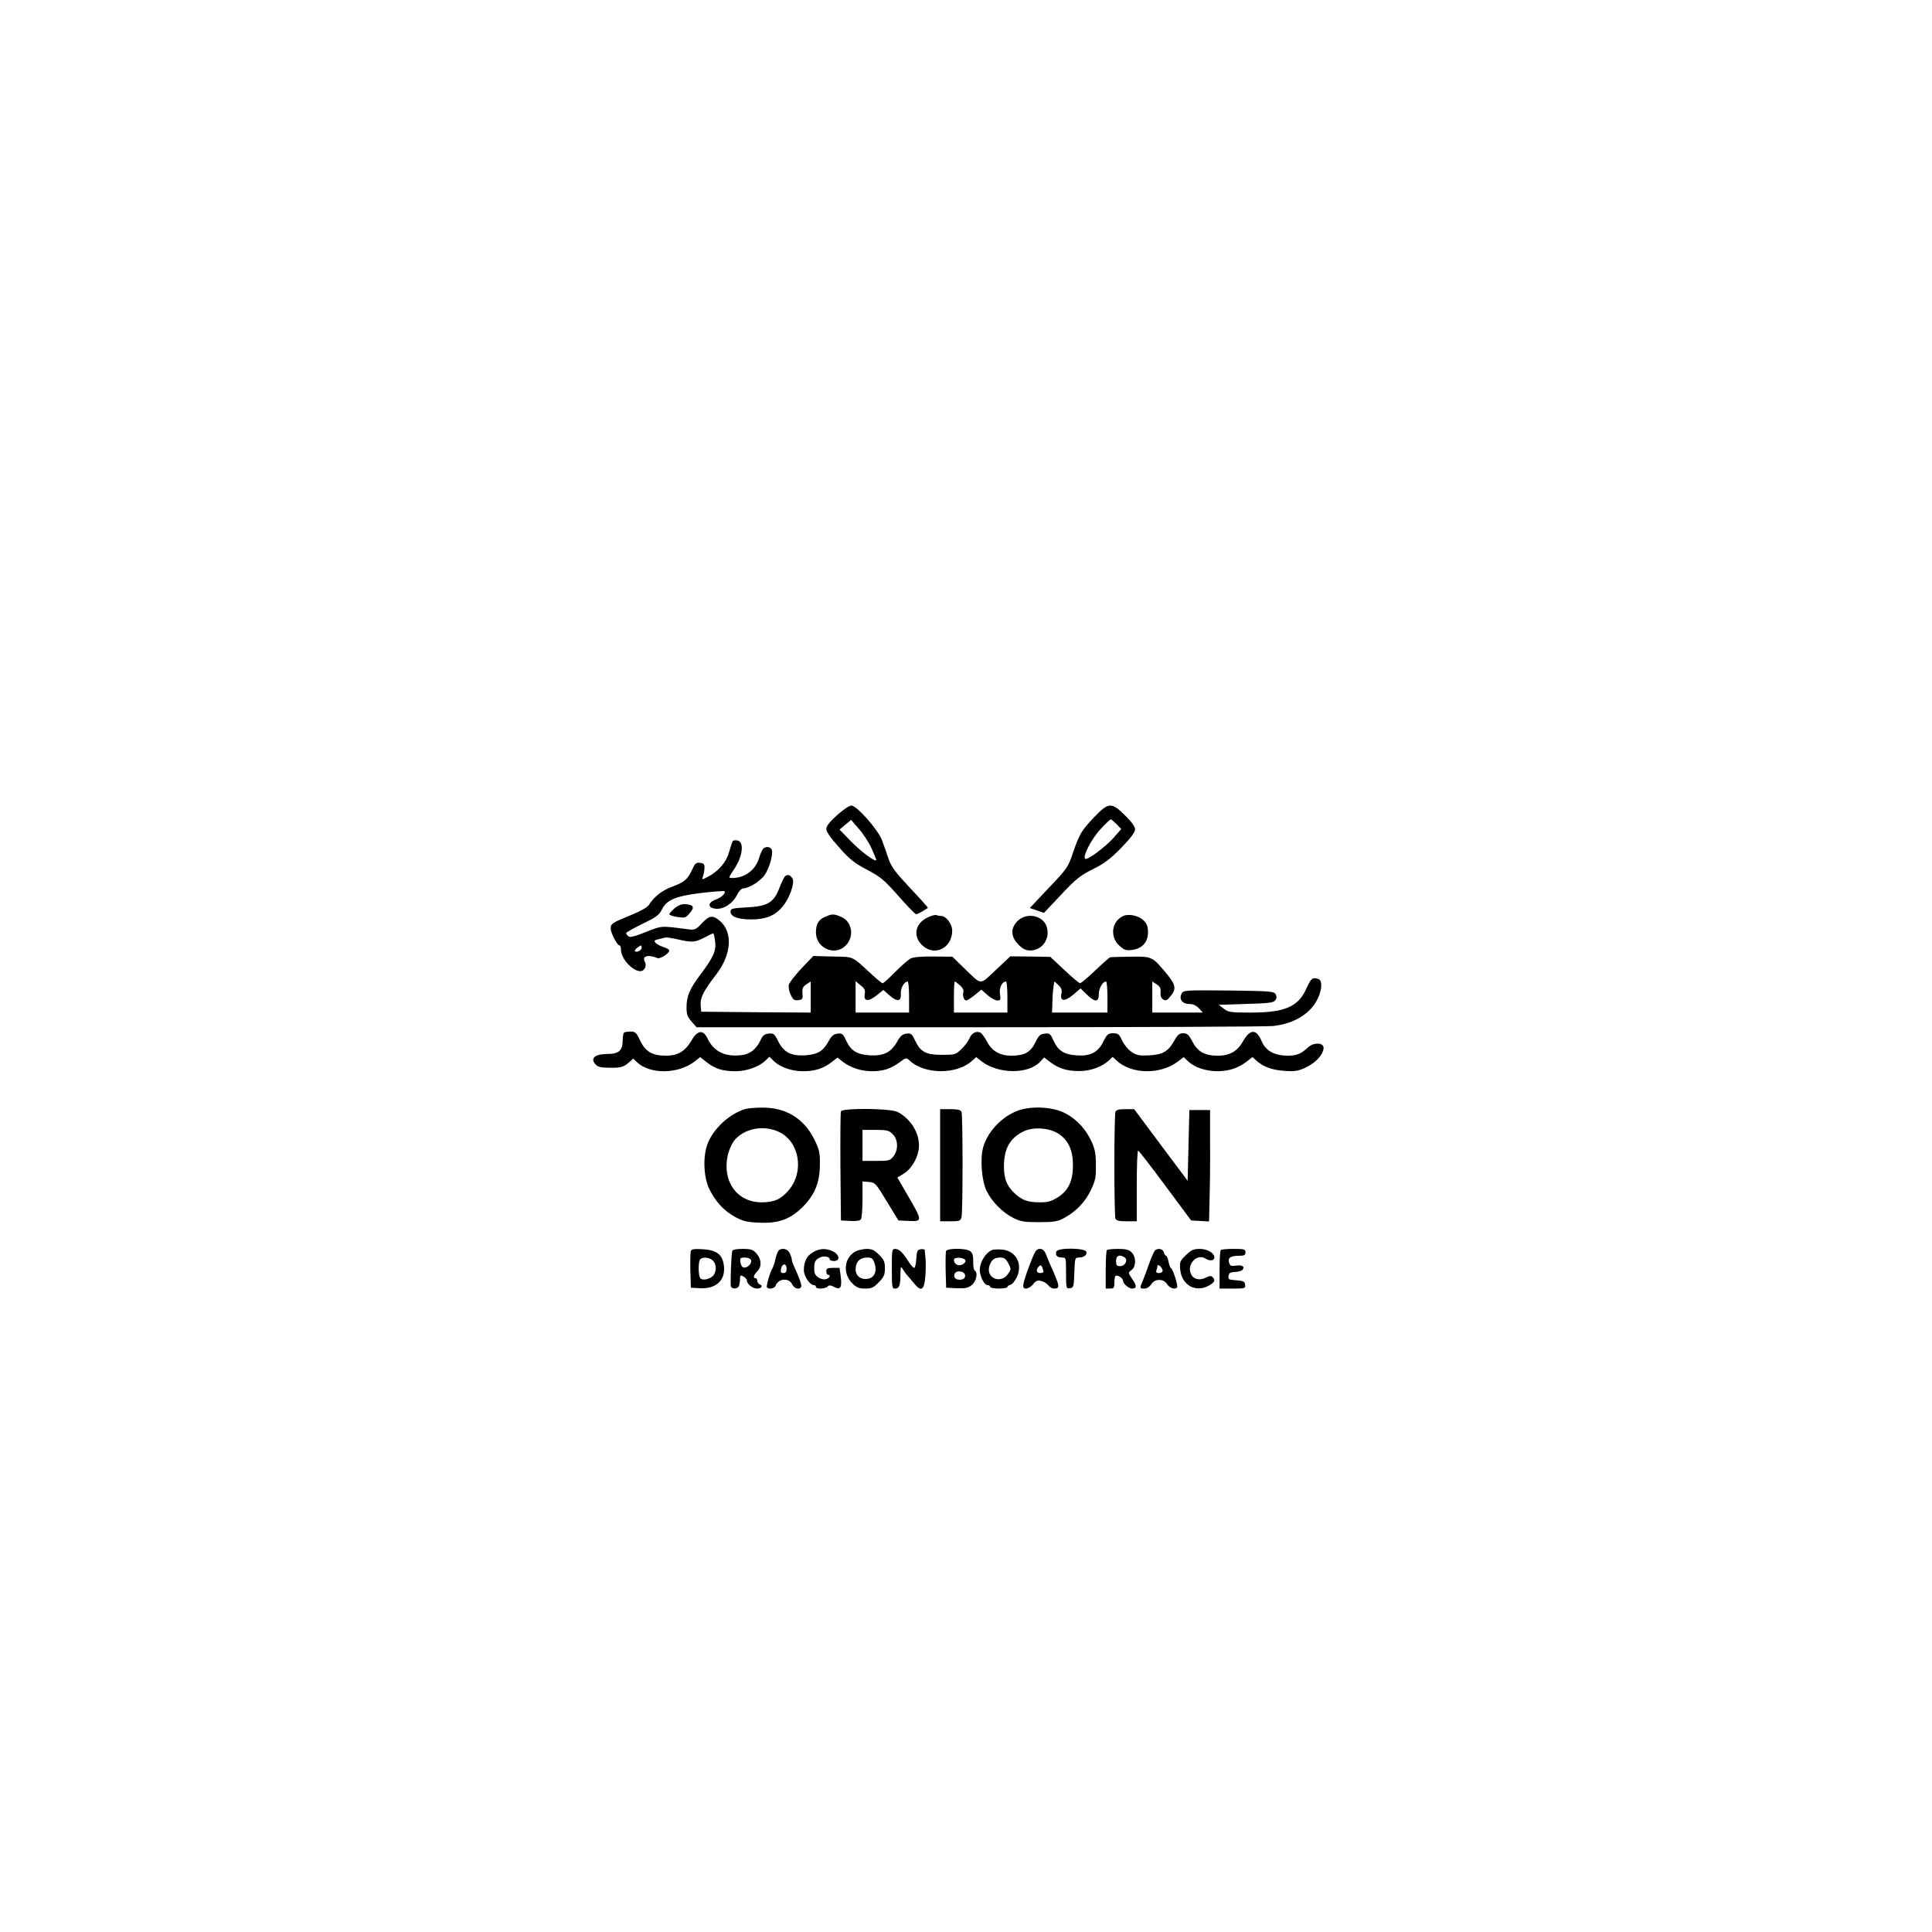 <?xml version="1.0" standalone="no"?>
<!DOCTYPE svg PUBLIC "-//W3C//DTD SVG 20010904//EN"
 "http://www.w3.org/TR/2001/REC-SVG-20010904/DTD/svg10.dtd">
<svg version="1.0" xmlns="http://www.w3.org/2000/svg"
 width="1120pt" height="1120pt" viewBox="0 0 1120 1120"
 preserveAspectRatio="xMidYMid meet">

<g transform="translate(0,1120) scale(0.1,-0.1)"
fill="#000000" stroke="none">
<path d="M4852 6474 c-43 -39 -62 -63 -62 -80 0 -15 25 -52 74 -106 61 -69 88
-91 162 -130 80 -42 100 -59 183 -153 51 -58 97 -105 102 -105 8 0 41 18 68
37 2 1 -44 53 -102 114 -88 94 -109 122 -127 173 -11 34 -28 81 -37 105 -21
59 -146 201 -177 201 -13 0 -47 -23 -84 -56z m200 -191 c15 -34 28 -65 28 -68
0 -18 -89 48 -147 108 l-66 68 33 28 34 28 44 -51 c25 -28 58 -78 74 -113z"/>
<path d="M6343 6463 c-75 -79 -86 -99 -124 -210 -27 -80 -33 -89 -139 -200
l-110 -117 41 -14 41 -14 100 106 c86 92 111 111 183 147 67 33 101 59 165
124 55 57 80 90 80 107 0 16 -19 43 -58 81 -79 78 -95 77 -179 -10z m130 -41
l27 -28 -44 -50 c-47 -53 -148 -129 -164 -123 -20 8 33 113 86 170 30 33 57
59 61 59 4 0 19 -13 34 -28z"/>
<path d="M4247 6323 c-2 -4 -12 -33 -21 -64 -17 -60 -62 -111 -126 -144 -32
-16 -32 -16 -24 7 4 13 8 34 8 48 1 20 -5 26 -26 28 -23 3 -29 -3 -46 -40 -25
-55 -44 -72 -117 -99 -57 -21 -103 -57 -135 -107 -9 -13 -51 -36 -105 -58
-104 -42 -115 -49 -115 -76 0 -25 38 -98 50 -98 6 0 10 -12 10 -27 0 -50 67
-123 112 -123 24 0 39 31 27 53 -20 34 17 46 72 23 15 -7 69 27 69 44 0 5 -15
14 -34 20 -19 6 -40 17 -46 25 -10 12 -6 15 17 20 15 4 33 8 40 10 6 2 37 -3
70 -10 82 -20 104 -18 157 10 26 14 49 25 51 25 2 0 7 -19 10 -43 9 -56 -8
-94 -79 -189 -68 -90 -86 -132 -86 -198 0 -41 5 -55 29 -82 l29 -33 1634 0
c898 0 1666 3 1707 7 125 13 221 73 262 163 23 50 25 101 3 109 -34 13 -45 4
-70 -53 -47 -107 -124 -141 -324 -141 -117 0 -130 2 -156 23 l-29 22 159 5
c137 4 160 7 170 23 8 12 8 22 0 35 -10 15 -36 17 -272 20 -253 2 -261 2 -272
-18 -17 -32 4 -60 44 -60 22 0 40 -8 56 -25 l23 -25 -146 0 -147 0 0 90 0 90
25 -16 c20 -13 25 -24 23 -47 -2 -20 3 -33 15 -41 15 -9 22 -6 43 19 35 43 30
67 -25 133 -81 97 -82 98 -207 96 -60 -1 -113 -2 -117 -3 -5 -1 -44 -35 -87
-76 -43 -41 -83 -75 -89 -75 -5 0 -46 35 -91 77 l-81 76 -116 2 -116 1 -84
-79 c-96 -90 -79 -91 -185 12 l-67 65 -108 1 c-68 1 -117 -3 -133 -11 -14 -7
-54 -42 -90 -78 -35 -36 -68 -66 -73 -66 -5 0 -34 24 -65 53 -118 108 -98 99
-224 102 l-113 3 -68 -71 c-37 -40 -70 -82 -74 -95 -3 -14 1 -39 11 -59 13
-28 21 -34 44 -31 24 3 27 6 24 39 -2 30 2 39 23 53 l25 16 0 -90 0 -90 -317
2 -318 3 -3 38 c-4 43 17 83 93 182 86 114 94 240 19 306 -40 35 -61 33 -103
-11 -37 -40 -43 -42 -83 -37 -160 21 -150 21 -244 -16 -65 -26 -92 -33 -101
-25 -7 6 -13 14 -13 19 0 4 42 28 94 53 80 39 97 51 113 83 27 57 82 79 233
97 69 8 127 12 130 10 10 -11 -19 -38 -51 -49 -48 -17 -47 -49 1 -53 46 -4 99
31 123 81 10 20 26 37 35 37 33 0 101 42 125 78 28 40 50 121 41 146 -7 19
-38 21 -51 4 -6 -7 -16 -31 -23 -53 -22 -71 -82 -115 -157 -115 -21 0 -20 2
12 50 52 77 61 162 18 168 -11 2 -23 0 -26 -5z m-527 -617 c0 -15 -29 -30 -39
-20 -3 3 3 12 13 20 24 17 26 17 26 0z m1293 -268 c-8 -43 20 -47 68 -9 l40
32 35 -31 c46 -40 70 -36 66 9 -2 32 19 71 40 71 4 0 8 -40 8 -90 l0 -90 -155
0 -155 0 0 91 0 91 29 -24 c23 -18 28 -29 24 -50z m552 50 c15 -13 23 -28 20
-38 -7 -21 3 -50 17 -50 5 0 27 14 48 31 l39 32 36 -32 c20 -17 45 -31 57 -31
18 0 20 4 15 37 -6 36 12 73 35 73 4 0 8 -40 8 -90 l0 -90 -155 0 -155 0 0 90
c0 50 2 90 5 90 3 0 16 -10 30 -22z m588 -49 c-9 -45 19 -47 69 -5 l42 36 36
-35 c48 -47 70 -46 70 2 0 34 22 73 42 73 4 0 8 -40 8 -90 l0 -90 -161 0 -160
0 2 67 c1 37 5 77 7 90 l5 24 23 -22 c17 -16 22 -28 17 -50z"/>
<path d="M4553 6122 c-6 -4 -21 -33 -33 -65 -33 -89 -69 -111 -189 -117 -87
-5 -96 -7 -96 -25 0 -29 42 -45 120 -45 86 0 139 22 183 76 40 48 71 138 56
162 -13 19 -25 24 -41 14z"/>
<path d="M3911 5935 c-17 -15 -31 -31 -31 -35 0 -5 21 -12 47 -16 43 -6 49 -5
70 21 31 35 25 49 -19 53 -26 2 -43 -4 -67 -23z"/>
<path d="M4783 5885 c-38 -16 -53 -42 -53 -92 1 -84 98 -134 163 -83 62 49 52
146 -17 175 -43 18 -52 18 -93 0z"/>
<path d="M5373 5879 c-71 -35 -82 -113 -21 -164 71 -60 168 -8 168 90 0 38
-35 85 -64 85 -8 0 -20 2 -28 5 -7 3 -32 -4 -55 -16z"/>
<path d="M6514 5891 c-70 -30 -83 -122 -23 -175 27 -24 38 -27 72 -23 58 8 92
45 92 102 0 34 -6 50 -25 69 -28 27 -84 40 -116 27z"/>
<path d="M5899 5861 c-42 -42 -40 -92 5 -137 25 -25 43 -34 68 -34 68 0 116
65 97 134 -19 69 -116 90 -170 37z"/>
<path d="M3617 5213 c-4 -3 -7 -23 -7 -42 0 -61 -22 -81 -89 -81 -75 0 -103
-27 -65 -64 11 -12 35 -16 84 -16 59 0 73 4 100 26 l31 27 22 -21 c76 -71 236
-69 332 3 l34 27 38 -30 c50 -39 93 -52 167 -52 65 0 134 25 174 62 l22 22 28
-27 c36 -34 102 -57 166 -57 69 0 114 14 162 49 l39 30 32 -25 c45 -34 106
-54 168 -54 64 0 108 14 159 51 39 29 40 29 60 10 87 -81 276 -81 363 1 l22
20 33 -26 c97 -73 270 -74 338 -1 l23 25 35 -27 c49 -37 97 -52 167 -52 64 -1
132 24 173 61 l22 21 23 -21 c85 -80 254 -83 355 -6 l34 26 26 -25 c37 -35
103 -57 171 -57 67 1 118 18 167 55 l35 27 22 -20 c41 -37 91 -55 164 -60 63
-4 79 -1 126 21 56 28 95 71 100 109 3 35 -56 38 -92 5 -39 -37 -65 -47 -118
-47 -76 1 -126 29 -149 84 -30 72 -67 72 -108 0 -32 -58 -77 -84 -145 -84 -77
0 -119 23 -149 83 -21 39 -29 47 -53 47 -22 0 -32 -8 -51 -42 -35 -63 -67 -82
-146 -86 -57 -3 -72 0 -102 20 -19 12 -44 42 -55 66 -17 37 -23 42 -52 42 -29
0 -35 -5 -57 -49 -32 -63 -76 -85 -156 -79 -72 5 -106 27 -132 84 -18 41 -22
45 -51 42 -27 -3 -35 -10 -55 -51 -26 -56 -64 -77 -139 -77 -66 0 -113 27
-140 80 -13 24 -30 48 -38 53 -24 13 -52 -1 -65 -32 -6 -16 -27 -44 -46 -62
-34 -33 -38 -34 -114 -34 -93 0 -124 17 -155 83 -18 38 -23 43 -49 40 -23 -2
-36 -13 -56 -48 -35 -61 -77 -82 -157 -78 -75 5 -110 26 -138 86 -17 38 -23
43 -49 40 -22 -2 -35 -12 -52 -43 -33 -60 -64 -78 -137 -83 -82 -4 -123 17
-156 82 -21 43 -27 47 -55 44 -24 -2 -35 -11 -47 -38 -26 -54 -62 -82 -113
-87 -93 -11 -159 22 -194 96 -25 53 -58 50 -92 -9 -38 -65 -80 -90 -149 -90
-80 0 -120 24 -150 88 -22 46 -28 52 -56 52 -18 0 -35 -3 -38 -7z"/>
<path d="M4320 4771 c-87 -27 -174 -104 -213 -189 -33 -72 -31 -198 4 -273 35
-73 85 -128 151 -164 44 -24 68 -30 138 -33 114 -5 181 19 255 93 69 70 98
141 98 247 1 66 -4 85 -32 142 -60 122 -166 187 -304 185 -40 0 -83 -4 -97 -8z
m196 -133 c119 -56 148 -231 56 -338 -44 -52 -84 -70 -157 -70 -141 0 -228
119 -197 269 6 29 23 68 36 86 56 73 171 96 262 53z"/>
<path d="M5902 4762 c-94 -34 -178 -123 -203 -215 -18 -68 -8 -194 21 -252 31
-63 92 -124 155 -156 43 -21 64 -24 150 -24 83 0 107 4 140 22 71 38 123 91
157 160 28 58 32 75 31 148 0 65 -5 93 -25 137 -33 72 -84 127 -150 163 -70
38 -194 46 -276 17z m238 -137 c55 -38 80 -95 80 -180 0 -91 -26 -147 -88
-186 -37 -23 -57 -29 -103 -29 -71 0 -104 12 -148 53 -45 43 -61 84 -61 155 0
104 35 165 115 204 58 27 152 20 205 -17z"/>
<path d="M4875 4757 c-3 -7 -4 -152 -3 -322 l3 -310 54 -3 c37 -2 57 1 62 10
5 7 9 59 9 116 l0 103 37 -3 c36 -3 40 -7 104 -113 l67 -110 61 -3 c79 -4 79
1 -4 143 l-63 109 37 22 c41 25 76 80 86 136 15 82 -38 179 -122 222 -42 21
-321 24 -328 3z m300 -132 c32 -31 34 -91 4 -129 -19 -24 -26 -26 -100 -26
l-79 0 0 90 0 90 75 0 c67 0 79 -3 100 -25z"/>
<path d="M5450 4445 l0 -325 59 0 c52 0 59 2 65 23 8 29 8 591 0 611 -5 12
-21 16 -65 16 l-59 0 0 -325z"/>
<path d="M6466 4754 c-3 -9 -6 -148 -6 -309 0 -161 3 -300 6 -309 5 -12 21
-16 65 -16 l59 0 0 205 c0 113 3 205 8 205 4 -1 75 -92 157 -203 l150 -202 52
-3 52 -3 3 123 c2 68 4 213 3 323 l0 200 -60 0 -60 0 -5 -205 -5 -205 -155
207 -155 208 -51 0 c-38 0 -53 -4 -58 -16z"/>
<path d="M4005 3948 c-3 -8 -4 -59 -3 -114 l3 -99 51 -3 c94 -5 149 44 141
127 -7 67 -40 94 -122 99 -50 3 -66 1 -70 -10z m127 -55 c21 -19 23 -60 5 -85
-19 -24 -67 -34 -78 -17 -10 16 -12 80 -3 103 8 21 52 20 76 -1z"/>
<path d="M4245 3948 c-6 -20 -12 -192 -8 -205 7 -18 40 -16 47 3 3 9 6 27 6
40 0 22 3 23 20 14 11 -6 20 -17 20 -24 0 -19 33 -46 58 -46 26 0 37 16 17 24
-8 3 -15 12 -15 21 0 8 -4 15 -10 15 -16 0 -12 18 10 40 27 27 25 71 -5 104
-20 22 -32 26 -80 26 -36 0 -57 -4 -60 -12z m109 -53 c7 -18 -21 -47 -43 -43
-9 2 -17 15 -19 31 -3 24 0 27 26 27 17 0 32 -6 36 -15z"/>
<path d="M4512 3948 c-5 -7 -13 -29 -17 -48 -4 -19 -11 -41 -16 -50 -16 -27
-38 -103 -33 -112 9 -15 45 -8 51 10 15 41 77 46 95 7 11 -24 41 -34 52 -16 6
8 -8 48 -40 118 -8 17 -14 36 -14 42 0 5 -5 22 -12 36 -12 27 -48 34 -66 13z
m48 -103 c0 -18 -5 -25 -19 -25 -14 0 -17 6 -13 25 2 14 11 25 18 25 8 0 14
-10 14 -25z"/>
<path d="M4712 3940 c-36 -22 -52 -54 -52 -104 0 -34 35 -86 58 -86 7 0 12 -4
12 -10 0 -14 53 -13 68 2 9 9 17 8 37 -2 37 -20 47 -4 39 59 l-7 51 -38 0
c-32 0 -39 -3 -39 -20 0 -11 5 -20 10 -20 18 0 10 -19 -10 -25 -13 -4 -31 0
-45 9 -20 13 -25 25 -25 56 0 31 5 43 25 56 24 16 65 12 65 -7 0 -5 11 -9 25
-9 36 0 33 35 -5 55 -40 20 -79 19 -118 -5z"/>
<path d="M4959 3945 c-66 -36 -75 -128 -18 -185 25 -24 39 -30 74 -30 37 0 49
5 80 37 29 30 35 43 35 81 0 37 -6 50 -34 78 -27 27 -42 34 -72 34 -22 -1 -50
-7 -65 -15z m111 -69 c15 -45 0 -82 -37 -89 -41 -8 -73 16 -73 55 0 42 25 68
66 68 28 0 34 -5 44 -34z"/>
<path d="M5170 3845 c0 -106 1 -115 19 -115 24 0 31 19 31 83 1 44 2 49 12 32
7 -11 16 -25 22 -32 6 -6 24 -28 40 -47 45 -57 63 -49 70 32 3 37 4 85 1 107
-2 22 -4 44 -4 48 -1 5 -11 7 -23 5 -20 -3 -23 -10 -26 -55 -2 -29 -7 -53 -12
-53 -6 0 -21 17 -34 38 -33 52 -54 72 -77 72 -18 0 -19 -8 -19 -115z"/>
<path d="M5484 3947 c-2 -7 -3 -58 -2 -113 l3 -99 61 -3 c49 -2 65 1 87 18 27
22 38 72 17 85 -5 3 -9 27 -8 52 0 34 -4 50 -18 60 -24 18 -133 18 -140 0z
m113 -54 c2 -6 -5 -17 -17 -23 -24 -13 -50 1 -50 27 0 18 61 14 67 -4z m-2
-88 c0 -13 -8 -21 -24 -23 -28 -4 -46 11 -37 33 9 25 61 16 61 -10z"/>
<path d="M5750 3953 c-37 -16 -70 -70 -70 -115 0 -37 26 -88 45 -88 8 0 15 -4
15 -10 0 -5 23 -10 50 -10 28 0 50 4 50 9 0 5 8 11 18 13 10 3 26 22 36 43 37
77 -4 154 -85 161 -24 2 -51 1 -59 -3z m95 -76 c17 -32 17 -35 1 -59 -43 -65
-133 -29 -110 44 11 34 27 47 60 48 25 0 34 -6 49 -33z"/>
<path d="M5971 3873 c-45 -121 -49 -143 -23 -143 11 0 30 11 41 25 16 21 25
24 48 19 15 -4 34 -16 41 -26 7 -10 22 -18 32 -18 37 0 35 12 -20 135 -5 11
-16 37 -24 58 -11 28 -21 37 -38 37 -21 0 -28 -12 -57 -87z m78 -45 c1 -5 -8
-8 -19 -8 -22 0 -26 20 -8 38 10 10 14 9 20 -5 3 -10 7 -21 7 -25z"/>
<path d="M6124 3945 c-8 -21 4 -35 32 -35 24 0 24 -1 24 -91 0 -88 1 -90 23
-87 21 3 22 8 25 91 3 82 4 87 25 87 31 0 51 15 44 34 -9 22 -165 24 -173 1z"/>
<path d="M6417 3953 c-4 -3 -7 -55 -7 -115 l0 -108 25 0 c22 0 25 4 25 33 0
19 3 37 6 40 10 9 44 -12 44 -27 0 -17 33 -46 53 -46 27 0 28 16 1 55 -25 37
-25 37 -5 52 28 19 28 76 1 103 -15 15 -33 20 -78 20 -32 0 -62 -3 -65 -7z
m102 -42 c22 -14 4 -51 -25 -51 -20 0 -24 5 -24 30 0 31 19 40 49 21z"/>
<path d="M6693 3948 c-5 -7 -20 -42 -33 -78 -12 -36 -29 -79 -36 -97 -18 -41
-18 -43 10 -43 14 0 30 10 40 25 11 17 26 25 46 25 20 0 35 -8 46 -25 16 -24
48 -33 58 -17 6 10 -25 106 -35 110 -5 2 -11 19 -15 38 -3 19 -10 34 -14 34
-4 0 -10 9 -13 20 -6 22 -39 27 -54 8z m47 -114 c0 -8 -9 -14 -21 -14 -15 0
-19 4 -15 16 3 9 6 20 6 26 0 6 6 6 15 -2 8 -7 15 -19 15 -26z"/>
<path d="M6875 3924 c-35 -34 -37 -39 -33 -85 9 -90 91 -135 167 -91 33 18 38
31 20 49 -8 8 -19 7 -39 -4 -39 -19 -76 -8 -88 27 -20 56 40 114 86 84 24 -16
52 -13 52 6 0 26 -41 50 -84 50 -37 0 -50 -6 -81 -36z"/>
<path d="M7077 3953 c-4 -3 -7 -55 -7 -115 l0 -108 76 0 c72 0 75 1 72 23 -3
19 -10 22 -51 25 -43 3 -48 5 -45 25 2 17 10 22 36 23 19 1 38 6 44 12 18 18
-1 31 -36 25 -29 -4 -35 -2 -41 17 -9 28 8 40 58 40 30 0 37 4 37 20 0 18 -7
20 -68 20 -38 0 -72 -3 -75 -7z"/>
</g>
</svg>
